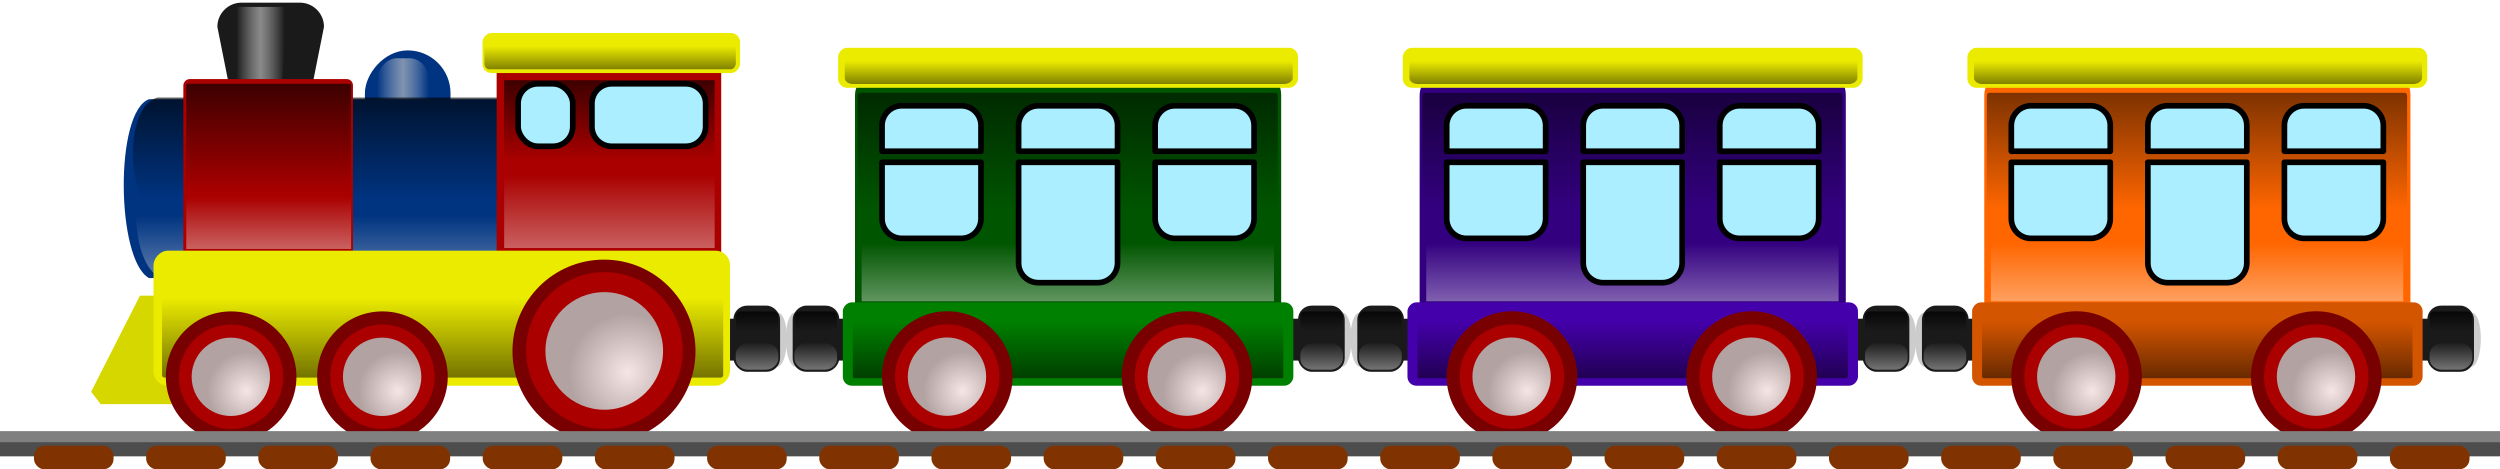 <?xml version="1.0" encoding="UTF-8" standalone="no"?>
<!-- Created with Inkscape (http://www.inkscape.org/) -->

<svg
   width="467.707"
   height="87.803"
   id="svg2"
   version="1.1"
   inkscape:version="1.3 (0e150ed6c4, 2023-07-21)"
   sodipodi:docname="1528638848.svg"
   xmlns:inkscape="http://www.inkscape.org/namespaces/inkscape"
   xmlns:sodipodi="http://sodipodi.sourceforge.net/DTD/sodipodi-0.dtd"
   xmlns:xlink="http://www.w3.org/1999/xlink"
   xmlns="http://www.w3.org/2000/svg"
   xmlns:svg="http://www.w3.org/2000/svg"
   xmlns:rdf="http://www.w3.org/1999/02/22-rdf-syntax-ns#"
   xmlns:cc="http://creativecommons.org/ns#"
   xmlns:dc="http://purl.org/dc/elements/1.1/">
  <defs
     id="defs4">
    <linearGradient
       id="linearGradient3802">
      <stop
         style="stop-color:#000000;stop-opacity:0.784;"
         offset="0"
         id="stop3804" />
      <stop
         id="stop3806"
         offset="1"
         style="stop-color:#000000;stop-opacity:0;" />
    </linearGradient>
    <linearGradient
       id="linearGradient3772">
      <stop
         id="stop3778"
         offset="0"
         style="stop-color:#fffffe;stop-opacity:0.588;" />
      <stop
         id="stop3780"
         offset="1"
         style="stop-color:#ffffff;stop-opacity:0;" />
    </linearGradient>
    <linearGradient
       id="linearGradient3708">
      <stop
         style="stop-color:#ffffff;stop-opacity:0;"
         offset="0"
         id="stop3710" />
      <stop
         id="stop3716"
         offset="0.5"
         style="stop-color:#c8c8c8;stop-opacity:1;" />
      <stop
         style="stop-color:#ffffff;stop-opacity:0;"
         offset="1"
         id="stop3712" />
    </linearGradient>
    <linearGradient
       id="linearGradient3594">
      <stop
         style="stop-color:#ffffff;stop-opacity:1;"
         offset="0"
         id="stop3596" />
      <stop
         style="stop-color:#b4b4b4;stop-opacity:1;"
         offset="1"
         id="stop3598" />
    </linearGradient>
    <radialGradient
       inkscape:collect="always"
       xlink:href="#linearGradient3594"
       id="radialGradient3622"
       gradientUnits="userSpaceOnUse"
       cx="141.869"
       cy="197.55"
       fx="141.869"
       fy="197.55"
       r="25.115" />
    <radialGradient
       inkscape:collect="always"
       xlink:href="#linearGradient3594"
       id="radialGradient3624"
       gradientUnits="userSpaceOnUse"
       cx="141.869"
       cy="197.55"
       fx="141.869"
       fy="197.55"
       r="25.115" />
    <radialGradient
       inkscape:collect="always"
       xlink:href="#linearGradient3594"
       id="radialGradient3636"
       gradientUnits="userSpaceOnUse"
       cx="141.869"
       cy="197.55"
       fx="141.869"
       fy="197.55"
       r="25.115" />
    <linearGradient
       inkscape:collect="always"
       xlink:href="#linearGradient3708"
       id="linearGradient3714"
       x1="169.293"
       y1="807.825"
       x2="179.58"
       y2="807.825"
       gradientUnits="userSpaceOnUse"
       gradientTransform="matrix(1.028,0,0,0.956,-4.523,38.496)" />
    <linearGradient
       inkscape:collect="always"
       xlink:href="#linearGradient3802"
       id="linearGradient3760"
       gradientUnits="userSpaceOnUse"
       x1="-173.002"
       y1="815.765"
       x2="-173.002"
       y2="862.358" />
    <linearGradient
       inkscape:collect="always"
       xlink:href="#linearGradient3802"
       id="linearGradient3790"
       x1="-302.739"
       y1="836.728"
       x2="-246.865"
       y2="836.728"
       gradientUnits="userSpaceOnUse"
       gradientTransform="matrix(0.883,0,0,1,1082.548,-561.926)" />
    <filter
       inkscape:collect="always"
       id="filter3814"
       x="-0.025"
       y="-0.024"
       width="1.049"
       height="1.047">
      <feGaussianBlur
         inkscape:collect="always"
         stdDeviation="0.471"
         id="feGaussianBlur3816" />
    </filter>
    <linearGradient
       inkscape:collect="always"
       xlink:href="#linearGradient3772"
       id="linearGradient3820"
       gradientUnits="userSpaceOnUse"
       x1="-173.002"
       y1="815.765"
       x2="-173.002"
       y2="862.358" />
    <linearGradient
       inkscape:collect="always"
       xlink:href="#linearGradient3772"
       id="linearGradient3828"
       gradientUnits="userSpaceOnUse"
       gradientTransform="matrix(0.883,0,0,1,1082.548,-561.926)"
       x1="-302.739"
       y1="836.728"
       x2="-246.865"
       y2="836.728" />
    <linearGradient
       inkscape:collect="always"
       xlink:href="#linearGradient3802"
       id="linearGradient3849"
       x1="198.107"
       y1="820.611"
       x2="198.107"
       y2="862.756"
       gradientUnits="userSpaceOnUse"
       gradientTransform="matrix(0.98,0,0,0.65,-54.414,213.587)" />
    <linearGradient
       inkscape:collect="always"
       xlink:href="#linearGradient3772"
       id="linearGradient3853"
       gradientUnits="userSpaceOnUse"
       x1="198.107"
       y1="870.206"
       x2="198.107"
       y2="845.281"
       gradientTransform="matrix(0.973,0,0,0.688,-52.667,197.469)" />
    <filter
       inkscape:collect="always"
       id="filter3855"
       x="-0.015"
       y="-0.058"
       width="1.03"
       height="1.115">
      <feGaussianBlur
         inkscape:collect="always"
         stdDeviation="0.771"
         id="feGaussianBlur3857" />
    </filter>
    <filter
       inkscape:collect="always"
       id="filter3863"
       x="-0.065"
       width="1.13"
       y="-0.072"
       height="1.144">
      <feGaussianBlur
         inkscape:collect="always"
         stdDeviation="1.339"
         id="feGaussianBlur3865" />
    </filter>
    <filter
       inkscape:collect="always"
       id="filter3867"
       x="-0.071"
       y="-0.068"
       width="1.143"
       height="1.137">
      <feGaussianBlur
         inkscape:collect="always"
         stdDeviation="1.367"
         id="feGaussianBlur3869" />
    </filter>
    <filter
       inkscape:collect="always"
       id="filter3871"
       x="-0.026"
       y="-0.028"
       width="1.051"
       height="1.056">
      <feGaussianBlur
         inkscape:collect="always"
         stdDeviation="0.524"
         id="feGaussianBlur3873" />
    </filter>
    <filter
       inkscape:collect="always"
       id="filter3875"
       x="-0.038"
       width="1.077"
       y="-0.137"
       height="1.274">
      <feGaussianBlur
         inkscape:collect="always"
         stdDeviation="1.942"
         id="feGaussianBlur3877" />
    </filter>
    <filter
       inkscape:collect="always"
       id="filter3879"
       x="-0.189"
       width="1.377"
       y="-0.094"
       height="1.188">
      <feGaussianBlur
         inkscape:collect="always"
         stdDeviation="1.038"
         id="feGaussianBlur3881" />
    </filter>
    <linearGradient
       inkscape:collect="always"
       xlink:href="#linearGradient3708"
       id="linearGradient3891"
       x1="-221.88"
       y1="829.767"
       x2="-198.683"
       y2="829.767"
       gradientUnits="userSpaceOnUse"
       gradientTransform="matrix(0.762,0,0,0.576,-49.532,344.17)" />
    <filter
       inkscape:collect="always"
       id="filter3893"
       x="-0.147"
       width="1.294"
       y="-0.101"
       height="1.203">
      <feGaussianBlur
         inkscape:collect="always"
         stdDeviation="1.085"
         id="feGaussianBlur3895" />
    </filter>
    <linearGradient
       inkscape:collect="always"
       xlink:href="#linearGradient3802"
       id="linearGradient3905"
       x1="-225.852"
       y1="898.38"
       x2="-225.852"
       y2="861.685"
       gradientUnits="userSpaceOnUse"
       gradientTransform="matrix(0.97,0,0,0.717,-6.673,252.073)" />
    <filter
       inkscape:collect="always"
       id="filter3907"
       x="-0.035"
       width="1.07"
       y="-0.213"
       height="1.425">
      <feGaussianBlur
         inkscape:collect="always"
         stdDeviation="2.326"
         id="feGaussianBlur3909" />
    </filter>
    <linearGradient
       inkscape:collect="always"
       xlink:href="#linearGradient3802"
       id="linearGradient3923"
       x1="-275.337"
       y1="813.013"
       x2="-275.337"
       y2="807.595"
       gradientUnits="userSpaceOnUse" />
    <filter
       inkscape:collect="always"
       id="filter3925"
       x="-0.029"
       width="1.057"
       y="-0.343"
       height="1.687">
      <feGaussianBlur
         inkscape:collect="always"
         stdDeviation="0.802"
         id="feGaussianBlur3927" />
    </filter>
    <linearGradient
       inkscape:collect="always"
       xlink:href="#linearGradient3802"
       id="linearGradient3935"
       gradientUnits="userSpaceOnUse"
       x1="-275.337"
       y1="813.013"
       x2="-275.337"
       y2="807.595" />
    <linearGradient
       inkscape:collect="always"
       xlink:href="#linearGradient3802"
       id="linearGradient3971"
       gradientUnits="userSpaceOnUse"
       gradientTransform="matrix(0.97,0,0,0.717,-6.673,252.073)"
       x1="-225.852"
       y1="898.38"
       x2="-225.852"
       y2="861.685" />
    <linearGradient
       inkscape:collect="always"
       xlink:href="#linearGradient3772"
       id="linearGradient3973"
       gradientUnits="userSpaceOnUse"
       gradientTransform="matrix(0.883,0,0,1,1082.548,-561.926)"
       x1="-302.739"
       y1="836.728"
       x2="-246.865"
       y2="836.728" />
    <linearGradient
       inkscape:collect="always"
       xlink:href="#linearGradient3802"
       id="linearGradient3975"
       gradientUnits="userSpaceOnUse"
       gradientTransform="matrix(0.97,0,0,0.717,-6.673,252.073)"
       x1="-225.852"
       y1="898.38"
       x2="-225.852"
       y2="861.685" />
    <radialGradient
       inkscape:collect="always"
       xlink:href="#linearGradient3594"
       id="radialGradient3977"
       gradientUnits="userSpaceOnUse"
       cx="141.869"
       cy="197.55"
       fx="141.869"
       fy="197.55"
       r="25.115" />
    <radialGradient
       inkscape:collect="always"
       xlink:href="#linearGradient3594"
       id="radialGradient3979"
       gradientUnits="userSpaceOnUse"
       cx="141.869"
       cy="197.55"
       fx="141.869"
       fy="197.55"
       r="25.115" />
    <linearGradient
       inkscape:collect="always"
       xlink:href="#linearGradient3802"
       id="linearGradient3981"
       gradientUnits="userSpaceOnUse"
       x1="-275.337"
       y1="813.013"
       x2="-275.337"
       y2="807.595" />
    <filter
       inkscape:collect="always"
       id="filter4013"
       x="-0.046"
       y="-0.086"
       width="1.092"
       height="1.173">
      <feGaussianBlur
         inkscape:collect="always"
         stdDeviation="0.199"
         id="feGaussianBlur4015" />
    </filter>
    <filter
       inkscape:collect="always"
       id="filter4017"
       x="-0.102"
       width="1.205"
       y="-0.147"
       height="1.293">
      <feGaussianBlur
         inkscape:collect="always"
         stdDeviation="0.442"
         id="feGaussianBlur4019" />
    </filter>
    <linearGradient
       inkscape:collect="always"
       xlink:href="#linearGradient3772"
       id="linearGradient4089"
       gradientUnits="userSpaceOnUse"
       gradientTransform="matrix(0.821,0,0,0.684,58.101,-1550.839)"
       x1="294.502"
       y1="903.539"
       x2="294.502"
       y2="914.135" />
    <linearGradient
       inkscape:collect="always"
       xlink:href="#linearGradient3802"
       id="linearGradient4091"
       gradientUnits="userSpaceOnUse"
       gradientTransform="matrix(0.821,0,0,0.52,58.101,447.659)"
       x1="294.502"
       y1="903.539"
       x2="294.502"
       y2="914.135" />
    <linearGradient
       inkscape:collect="always"
       xlink:href="#linearGradient3772"
       id="linearGradient4093"
       gradientUnits="userSpaceOnUse"
       gradientTransform="matrix(0.821,0,0,0.684,58.101,-1550.839)"
       x1="294.502"
       y1="903.539"
       x2="294.502"
       y2="914.135" />
    <linearGradient
       inkscape:collect="always"
       xlink:href="#linearGradient3802"
       id="linearGradient4095"
       gradientUnits="userSpaceOnUse"
       gradientTransform="matrix(0.821,0,0,0.52,58.101,447.659)"
       x1="294.502"
       y1="903.539"
       x2="294.502"
       y2="914.135" />
    <radialGradient
       inkscape:collect="always"
       xlink:href="#linearGradient3594"
       id="radialGradient4097"
       gradientUnits="userSpaceOnUse"
       cx="141.869"
       cy="197.55"
       fx="141.869"
       fy="197.55"
       r="25.115" />
    <radialGradient
       inkscape:collect="always"
       xlink:href="#linearGradient3594"
       id="radialGradient4099"
       gradientUnits="userSpaceOnUse"
       cx="141.869"
       cy="197.55"
       fx="141.869"
       fy="197.55"
       r="25.115" />
    <linearGradient
       inkscape:collect="always"
       xlink:href="#linearGradient3802"
       id="linearGradient4101"
       gradientUnits="userSpaceOnUse"
       gradientTransform="matrix(0.97,0,0,0.717,-6.673,252.073)"
       x1="-225.852"
       y1="898.38"
       x2="-225.852"
       y2="861.685" />
    <linearGradient
       inkscape:collect="always"
       xlink:href="#linearGradient3772"
       id="linearGradient4103"
       gradientUnits="userSpaceOnUse"
       gradientTransform="matrix(0.883,0,0,1,1082.548,-561.926)"
       x1="-302.739"
       y1="836.728"
       x2="-246.865"
       y2="836.728" />
    <linearGradient
       inkscape:collect="always"
       xlink:href="#linearGradient3802"
       id="linearGradient4105"
       gradientUnits="userSpaceOnUse"
       gradientTransform="matrix(0.97,0,0,0.717,-6.673,252.073)"
       x1="-225.852"
       y1="898.38"
       x2="-225.852"
       y2="861.685" />
    <linearGradient
       inkscape:collect="always"
       xlink:href="#linearGradient3772"
       id="linearGradient4135"
       gradientUnits="userSpaceOnUse"
       gradientTransform="matrix(0.821,0,0,0.684,58.101,-1550.839)"
       x1="294.502"
       y1="903.539"
       x2="294.502"
       y2="914.135" />
    <linearGradient
       inkscape:collect="always"
       xlink:href="#linearGradient3802"
       id="linearGradient4137"
       gradientUnits="userSpaceOnUse"
       gradientTransform="matrix(0.821,0,0,0.52,58.101,447.659)"
       x1="294.502"
       y1="903.539"
       x2="294.502"
       y2="914.135" />
    <linearGradient
       inkscape:collect="always"
       xlink:href="#linearGradient3772"
       id="linearGradient4139"
       gradientUnits="userSpaceOnUse"
       gradientTransform="matrix(0.821,0,0,0.684,58.101,-1550.839)"
       x1="294.502"
       y1="903.539"
       x2="294.502"
       y2="914.135" />
    <linearGradient
       inkscape:collect="always"
       xlink:href="#linearGradient3802"
       id="linearGradient4141"
       gradientUnits="userSpaceOnUse"
       gradientTransform="matrix(0.821,0,0,0.52,58.101,447.659)"
       x1="294.502"
       y1="903.539"
       x2="294.502"
       y2="914.135" />
    <linearGradient
       inkscape:collect="always"
       xlink:href="#linearGradient3772"
       id="linearGradient4157"
       gradientUnits="userSpaceOnUse"
       gradientTransform="matrix(0.821,0,0,0.684,58.101,-1550.839)"
       x1="294.502"
       y1="903.539"
       x2="294.502"
       y2="914.135" />
    <linearGradient
       inkscape:collect="always"
       xlink:href="#linearGradient3802"
       id="linearGradient4159"
       gradientUnits="userSpaceOnUse"
       gradientTransform="matrix(0.821,0,0,0.52,58.101,447.659)"
       x1="294.502"
       y1="903.539"
       x2="294.502"
       y2="914.135" />
    <linearGradient
       inkscape:collect="always"
       xlink:href="#linearGradient3772"
       id="linearGradient4223"
       gradientUnits="userSpaceOnUse"
       gradientTransform="matrix(0.821,0,0,0.684,58.101,-1550.839)"
       x1="294.502"
       y1="903.539"
       x2="294.502"
       y2="914.135" />
    <linearGradient
       inkscape:collect="always"
       xlink:href="#linearGradient3802"
       id="linearGradient4225"
       gradientUnits="userSpaceOnUse"
       gradientTransform="matrix(0.821,0,0,0.52,58.101,447.659)"
       x1="294.502"
       y1="903.539"
       x2="294.502"
       y2="914.135" />
    <linearGradient
       inkscape:collect="always"
       xlink:href="#linearGradient3772"
       id="linearGradient4227"
       gradientUnits="userSpaceOnUse"
       gradientTransform="matrix(0.821,0,0,0.684,58.101,-1550.839)"
       x1="294.502"
       y1="903.539"
       x2="294.502"
       y2="914.135" />
    <linearGradient
       inkscape:collect="always"
       xlink:href="#linearGradient3802"
       id="linearGradient4229"
       gradientUnits="userSpaceOnUse"
       gradientTransform="matrix(0.821,0,0,0.52,58.101,447.659)"
       x1="294.502"
       y1="903.539"
       x2="294.502"
       y2="914.135" />
    <linearGradient
       inkscape:collect="always"
       xlink:href="#linearGradient3802"
       id="linearGradient4231"
       gradientUnits="userSpaceOnUse"
       gradientTransform="matrix(0.97,0,0,0.717,-6.673,252.073)"
       x1="-225.852"
       y1="898.38"
       x2="-225.852"
       y2="861.685" />
    <linearGradient
       inkscape:collect="always"
       xlink:href="#linearGradient3772"
       id="linearGradient4233"
       gradientUnits="userSpaceOnUse"
       gradientTransform="matrix(0.883,0,0,1,1082.548,-561.926)"
       x1="-302.739"
       y1="836.728"
       x2="-246.865"
       y2="836.728" />
    <linearGradient
       inkscape:collect="always"
       xlink:href="#linearGradient3802"
       id="linearGradient4235"
       gradientUnits="userSpaceOnUse"
       gradientTransform="matrix(0.97,0,0,0.717,-6.673,252.073)"
       x1="-225.852"
       y1="898.38"
       x2="-225.852"
       y2="861.685" />
    <radialGradient
       inkscape:collect="always"
       xlink:href="#linearGradient3594"
       id="radialGradient4237"
       gradientUnits="userSpaceOnUse"
       cx="141.869"
       cy="197.55"
       fx="141.869"
       fy="197.55"
       r="25.115" />
    <radialGradient
       inkscape:collect="always"
       xlink:href="#linearGradient3594"
       id="radialGradient4239"
       gradientUnits="userSpaceOnUse"
       cx="141.869"
       cy="197.55"
       fx="141.869"
       fy="197.55"
       r="25.115" />
    <linearGradient
       inkscape:collect="always"
       xlink:href="#linearGradient3802"
       id="linearGradient4241"
       gradientUnits="userSpaceOnUse"
       x1="-275.337"
       y1="813.013"
       x2="-275.337"
       y2="807.595" />
  </defs>
  <sodipodi:namedview
     id="base"
     pagecolor="#ffffff"
     bordercolor="#666666"
     borderopacity="1.0"
     inkscape:pageopacity="0.0"
     inkscape:pageshadow="2"
     inkscape:zoom="3.8079366"
     inkscape:cx="233.98499"
     inkscape:cy="78.38891"
     inkscape:document-units="px"
     inkscape:current-layer="layer1"
     showgrid="false"
     units="mm"
     showguides="true"
     inkscape:guide-bbox="true"
     inkscape:window-width="2880"
     inkscape:window-height="1694"
     inkscape:window-x="-11"
     inkscape:window-y="-11"
     inkscape:window-maximized="1"
     objecttolerance="40"
     guidetolerance="30"
     gridtolerance="10000"
     fit-margin-top="0"
     fit-margin-left="0"
     fit-margin-right="0"
     fit-margin-bottom="0"
     showborder="false"
     inkscape:showpageshadow="2"
     inkscape:pagecheckerboard="0"
     inkscape:deskcolor="#d1d1d1" />
  <g
     inkscape:label="Ebene 1"
     inkscape:groupmode="layer"
     id="layer1"
     transform="translate(-29.556,-774.393)">
    <g
       transform="matrix(0.69,0,0,0.69,178.56,199.475)"
       id="g4143"
       inkscape:export-filename="g4143.png"
       inkscape:export-xdpi="96"
       inkscape:export-ydpi="96">
      <rect
         style="fill:#1a1a1a;fill-opacity:1;stroke:none"
         id="rect4145"
         width="9.727"
         height="11.348"
         x="286.937"
         y="919.628"
         ry="0" />
      <path
         style="fill:#cccccc;fill-opacity:1;stroke:none"
         d="m 301.384,932.597 h -0.631 v -14.59 h 0.631 c 3.034,1.023 2.876,13.126 0,14.59 z"
         id="path4147"
         sodipodi:nodetypes="ccccc"
         inkscape:connector-curvature="0" />
      <g
         id="g4149"
         transform="translate(-9.511,-0.216)">
        <rect
           ry="3.694"
           y="916.297"
           x="298.609"
           height="17.94"
           width="12.645"
           id="rect4151"
           style="fill:#1a1a1a;fill-opacity:1;stroke:none" />
        <rect
           transform="matrix(1.115,0,0,-1,-34.994,0.568)"
           style="opacity:0.8;fill:url(#linearGradient4157);fill-opacity:1;stroke:none;filter:url(#filter4017)"
           id="rect4153"
           width="10.375"
           height="7.241"
           x="299.743"
           y="-933.109"
           ry="3.004" />
        <rect
           transform="matrix(1.104,0,0,1,-31.656,0)"
           ry="1.135"
           y="917.871"
           x="299.743"
           height="5.512"
           width="10.375"
           id="rect4155"
           style="fill:url(#linearGradient4159);fill-opacity:1;stroke:none;filter:url(#filter4013)" />
      </g>
    </g>
    <g
       id="g4107"
       transform="matrix(0.69,0,0,0.69,72.926,199.475)">
      <rect
         ry="0"
         y="919.628"
         x="286.937"
         height="11.348"
         width="9.727"
         id="rect4109"
         style="fill:#1a1a1a;fill-opacity:1;stroke:none" />
      <path
         sodipodi:nodetypes="ccccc"
         id="path4111"
         d="m 301.384,932.597 h -0.631 v -14.59 h 0.631 c 3.034,1.023 2.876,13.126 0,14.59 z"
         style="fill:#cccccc;fill-opacity:1;stroke:none"
         inkscape:connector-curvature="0" />
      <g
         transform="translate(-9.511,-0.216)"
         id="g4113">
        <rect
           style="fill:#1a1a1a;fill-opacity:1;stroke:none"
           id="rect4115"
           width="12.645"
           height="17.94"
           x="298.609"
           y="916.297"
           ry="3.694" />
        <rect
           ry="3.004"
           y="-933.109"
           x="299.743"
           height="7.241"
           width="10.375"
           id="rect4117"
           style="opacity:0.8;fill:url(#linearGradient4135);fill-opacity:1;stroke:none;filter:url(#filter4017)"
           transform="matrix(1.115,0,0,-1,-34.994,0.568)" />
        <rect
           style="fill:url(#linearGradient4137);fill-opacity:1;stroke:none;filter:url(#filter4013)"
           id="rect4119"
           width="10.375"
           height="5.512"
           x="299.743"
           y="917.871"
           ry="1.135"
           transform="matrix(1.104,0,0,1,-31.656,0)" />
      </g>
    </g>
    <g
       id="g4121"
       transform="matrix(-0.69,0,0,0.69,491.688,199.475)">
      <rect
         style="fill:#1a1a1a;fill-opacity:1;stroke:none"
         id="rect4123"
         width="9.727"
         height="11.348"
         x="286.937"
         y="919.628"
         ry="0" />
      <path
         style="fill:#cccccc;fill-opacity:1;stroke:none"
         d="m 301.384,932.597 h -0.631 v -14.59 h 0.631 c 3.034,1.023 2.876,13.126 0,14.59 z"
         id="path4125"
         sodipodi:nodetypes="ccccc"
         inkscape:connector-curvature="0" />
      <g
         id="g4127"
         transform="translate(-9.511,-0.216)">
        <rect
           ry="3.694"
           y="916.297"
           x="298.609"
           height="17.94"
           width="12.645"
           id="rect4129"
           style="fill:#1a1a1a;fill-opacity:1;stroke:none" />
        <rect
           transform="matrix(1.115,0,0,-1,-34.994,0.568)"
           style="opacity:0.8;fill:url(#linearGradient4139);fill-opacity:1;stroke:none;filter:url(#filter4017)"
           id="rect4131"
           width="10.375"
           height="7.241"
           x="299.743"
           y="-933.109"
           ry="3.004" />
        <rect
           transform="matrix(1.104,0,0,1,-31.656,0)"
           ry="1.135"
           y="917.871"
           x="299.743"
           height="5.512"
           width="10.375"
           id="rect4133"
           style="fill:url(#linearGradient4141);fill-opacity:1;stroke:none;filter:url(#filter4013)" />
      </g>
    </g>
    <g
       transform="matrix(0.69,0,0,0.69,-32.707,199.475)"
       id="g4067">
      <rect
         style="fill:#1a1a1a;fill-opacity:1;stroke:none"
         id="rect4060"
         width="9.727"
         height="11.348"
         x="286.937"
         y="919.628"
         ry="0" />
      <path
         style="fill:#cccccc;fill-opacity:1;stroke:none"
         d="m 301.384,932.597 h -0.631 v -14.59 h 0.631 c 3.034,1.023 2.876,13.126 0,14.59 z"
         id="rect4021"
         sodipodi:nodetypes="ccccc"
         inkscape:connector-curvature="0" />
      <g
         id="g4028"
         transform="translate(-9.511,-0.216)">
        <rect
           ry="3.694"
           y="916.297"
           x="298.609"
           height="17.94"
           width="12.645"
           id="rect3983"
           style="fill:#1a1a1a;fill-opacity:1;stroke:none" />
        <rect
           transform="matrix(1.115,0,0,-1,-34.994,0.568)"
           style="opacity:0.8;fill:url(#linearGradient4093);fill-opacity:1;stroke:none;filter:url(#filter4017)"
           id="rect3995"
           width="10.375"
           height="7.241"
           x="299.743"
           y="-933.109"
           ry="3.004" />
        <rect
           transform="matrix(1.104,0,0,1,-31.656,0)"
           ry="1.135"
           y="917.871"
           x="299.743"
           height="5.512"
           width="10.375"
           id="rect4005"
           style="fill:url(#linearGradient4095);fill-opacity:1;stroke:none;filter:url(#filter4013)" />
      </g>
    </g>
    <g
       transform="matrix(-0.69,0,0,0.69,386.055,199.475)"
       id="g4075">
      <rect
         ry="0"
         y="919.628"
         x="286.937"
         height="11.348"
         width="9.727"
         id="rect4077"
         style="fill:#1a1a1a;fill-opacity:1;stroke:none" />
      <path
         sodipodi:nodetypes="ccccc"
         id="path4079"
         d="m 301.384,932.597 h -0.631 v -14.59 h 0.631 c 3.034,1.023 2.876,13.126 0,14.59 z"
         style="fill:#cccccc;fill-opacity:1;stroke:none"
         inkscape:connector-curvature="0" />
      <g
         transform="translate(-9.511,-0.216)"
         id="g4081">
        <rect
           style="fill:#1a1a1a;fill-opacity:1;stroke:none"
           id="rect4083"
           width="12.645"
           height="17.94"
           x="298.609"
           y="916.297"
           ry="3.694" />
        <rect
           ry="3.004"
           y="-933.109"
           x="299.743"
           height="7.241"
           width="10.375"
           id="rect4085"
           style="opacity:0.8;fill:url(#linearGradient4089);fill-opacity:1;stroke:none;filter:url(#filter4017)"
           transform="matrix(1.115,0,0,-1,-34.994,0.568)" />
        <rect
           style="fill:url(#linearGradient4091);fill-opacity:1;stroke:none;filter:url(#filter4013)"
           id="rect4087"
           width="10.375"
           height="5.512"
           x="299.743"
           y="917.871"
           ry="1.135"
           transform="matrix(1.104,0,0,1,-31.656,0)" />
      </g>
    </g>
    <rect
       transform="scale(-1,1)"
       ry="8.008"
       y="783.821"
       x="-113.84"
       height="30.798"
       width="16.015"
       id="rect3663"
       style="fill:#003380;fill-opacity:1;stroke:none" />
    <rect
       style="opacity:0.8;fill:url(#linearGradient3891);fill-opacity:1;stroke:none;filter:url(#filter3893)"
       id="rect3883"
       width="17.679"
       height="25.702"
       x="-218.634"
       y="809.41"
       ry="6.683"
       transform="matrix(-0.551,0,0,0.612,-10.639,289.93)" />
    <path
       sodipodi:nodetypes="cccccc"
       id="rect3673"
       d="M 72.594,829.711 H 55.736 l -9.131,17.973 1.783,2.32 h 27.214 z"
       style="fill:#d7d700;fill-opacity:1;stroke:none"
       inkscape:connector-curvature="0" />
    <path
       sodipodi:nodetypes="ccccccc"
       id="rect3667"
       d="m 57.439,792.952 c -6.476,2.348 -6.14,30.104 0,33.464 h 3.474 l 77.866,0.669 V 792.952 H 66.306 Z"
       style="fill:#003380;fill-opacity:1;stroke:none"
       inkscape:connector-curvature="0" />
    <path
       transform="matrix(0.69,0,0,0.69,1.838,277.177)"
       sodipodi:nodetypes="ccccccc"
       id="path3851"
       d="m 83.724,762.446 c -9.126,2.342 -8.652,30.025 0,33.375 h 4.895 l 109.726,0.667 V 762.446 H 96.219 Z"
       style="opacity:0.8;fill:url(#linearGradient3853);fill-opacity:1;stroke:none;filter:url(#filter3875)"
       inkscape:connector-curvature="0" />
    <path
       transform="matrix(0.69,0,0,0.69,1.838,277.177)"
       style="opacity:0.9;fill:url(#linearGradient3849);fill-opacity:1;stroke:none;filter:url(#filter3855)"
       d="m 82.926,747.039 c -9.189,2.211 -8.712,28.35 0,31.513 h 4.929 l 110.49,0.63 V 747.039 H 95.509 Z"
       id="path3841"
       sodipodi:nodetypes="ccccccc"
       inkscape:connector-curvature="0" />
    <path
       sodipodi:nodetypes="ccccccccc"
       id="rect3660"
       d="M 85.637,774.889 H 74.75 c -2.509,0 -4.529,2.02 -4.529,4.529 l 1.953,9.799 c 0,2.283 1.838,4.122 4.122,4.122 h 7.798 c 2.283,0 4.122,-1.838 4.122,-4.122 l 1.953,-9.799 c 0,-2.509 -2.02,-4.529 -4.529,-4.529 z"
       style="fill:#1a1a1a;fill-opacity:1;stroke:none"
       inkscape:connector-curvature="0" />
    <path
       transform="matrix(0.857,0,0,0.597,-71.514,299.744)"
       style="opacity:0.8;fill:url(#linearGradient3714);fill-opacity:1;stroke:none;filter:url(#filter3879)"
       d="m 180.809,797.231 h -13.207 l 1.331,26.381 10.385,0.154 z"
       id="path3706"
       sodipodi:nodetypes="ccccc"
       inkscape:connector-curvature="0" />
    <rect
       transform="scale(-1,1)"
       style="fill:#aa0000;fill-opacity:1;stroke:none"
       id="rect3638"
       width="42.011"
       height="36.723"
       x="-164.48"
       y="785.664" />
    <rect
       ry="1.159"
       transform="scale(-1,1)"
       y="789.19"
       x="-95.587"
       height="33.198"
       width="31.729"
       id="rect3644"
       style="fill:#aa0000;fill-opacity:1;stroke:none" />
    <rect
       y="252.504"
       x="815.351"
       height="44.595"
       width="49.314"
       id="rect3782"
       style="opacity:0.9;fill:url(#linearGradient3790);fill-opacity:1;stroke:none;filter:url(#filter3871)"
       transform="matrix(0,0.305,0.883,0,-99.084,540.723)" />
    <rect
       ry="2.688"
       transform="scale(-1,1)"
       y="821.287"
       x="-166.127"
       height="25.266"
       width="107.851"
       id="rect3626"
       style="fill:#ebeb00;fill-opacity:1;stroke:none" />
    <rect
       style="opacity:0.8;fill:url(#linearGradient3905);fill-opacity:1;stroke:none;filter:url(#filter3907)"
       id="rect3897"
       width="159.792"
       height="26.254"
       x="-303.556"
       y="870.296"
       transform="matrix(-0.657,0,0,0.558,-34.58,344.758)"
       ry="0.732" />
    <g
       transform="matrix(-0.69,0,0,0.69,238.812,273.288)"
       id="g3617">
      <circle
         transform="matrix(0.705,0,0,0.705,147.602,695.499)"
         id="path3602"
         style="fill:#780000;fill-opacity:1;stroke:none"
         cx="131.912"
         cy="188.479"
         r="25.115" />
      <circle
         style="fill:#aa0000;fill-opacity:1;stroke:none"
         id="path2816"
         transform="matrix(0.564,0,0,0.564,166.212,722.089)"
         cx="131.912"
         cy="188.479"
         r="25.115" />
      <circle
         transform="matrix(-0.423,0,0,0.423,296.484,748.68)"
         id="path2820"
         style="opacity:0.9;fill:url(#radialGradient3622);fill-opacity:1;stroke:none"
         cx="131.912"
         cy="188.479"
         r="25.115" />
    </g>
    <g
       transform="matrix(-0.69,0,0,0.69,352.977,272.457)"
       id="g3612">
      <circle
         style="fill:#780000;fill-opacity:1;stroke:none"
         id="path3604"
         transform="matrix(0.988,0,0,0.988,174.636,636.434)"
         cx="131.912"
         cy="188.479"
         r="25.115" />
      <circle
         transform="matrix(0.846,0,0,0.846,193.247,663.025)"
         id="path3606"
         style="fill:#aa0000;fill-opacity:1;stroke:none"
         cx="131.912"
         cy="188.479"
         r="25.115" />
      <circle
         style="opacity:0.9;fill:url(#radialGradient3624);fill-opacity:1;stroke:none"
         id="path3608"
         transform="matrix(-0.635,0,0,0.635,388.655,702.911)"
         cx="131.912"
         cy="188.479"
         r="25.115" />
    </g>
    <g
       id="g3628"
       transform="matrix(-0.69,0,0,0.69,267.119,273.288)">
      <circle
         style="fill:#780000;fill-opacity:1;stroke:none"
         id="path3630"
         transform="matrix(0.705,0,0,0.705,147.602,695.499)"
         cx="131.912"
         cy="188.479"
         r="25.115" />
      <circle
         transform="matrix(0.564,0,0,0.564,166.212,722.089)"
         id="path3632"
         style="fill:#aa0000;fill-opacity:1;stroke:none"
         cx="131.912"
         cy="188.479"
         r="25.115" />
      <circle
         style="opacity:0.9;fill:url(#radialGradient3636);fill-opacity:1;stroke:none"
         id="path3634"
         transform="matrix(-0.423,0,0,0.423,296.484,748.68)"
         cx="131.912"
         cy="188.479"
         r="25.115" />
    </g>
    <rect
       ry="1.693"
       transform="scale(-1,1)"
       style="fill:#ebeb00;fill-opacity:1;stroke:none"
       id="rect3642"
       width="48.181"
       height="7.491"
       x="-168.005"
       y="780.569" />
    <rect
       style="opacity:0.9;fill:url(#linearGradient3760);fill-opacity:1;stroke:none;filter:url(#filter3814)"
       id="rect3758"
       width="45.956"
       height="48.084"
       x="-195.442"
       y="815.239"
       transform="matrix(-0.671,0,0,0.434,-35.902,436.247)" />
    <rect
       transform="matrix(-0.671,0,0,-0.207,-35.902,989.726)"
       y="815.239"
       x="-195.442"
       height="48.084"
       width="45.956"
       id="rect3818"
       style="opacity:0.8;fill:url(#linearGradient3820);fill-opacity:1;stroke:none;filter:url(#filter3867)" />
    <rect
       transform="matrix(0,-0.278,0.883,0,-99.084,1047.465)"
       style="opacity:0.8;fill:url(#linearGradient3828);fill-opacity:1;stroke:none;filter:url(#filter3863)"
       id="rect3826"
       width="49.314"
       height="44.595"
       x="815.351"
       y="252.504" />
    <rect
       y="806.868"
       x="-308.892"
       height="5.602"
       width="67.11"
       id="rect3911"
       style="opacity:0.8;fill:url(#linearGradient3923);fill-opacity:1;stroke:none;filter:url(#filter3925)"
       transform="matrix(-0.701,0,0,0.879,-49.313,73.184)"
       ry="1.266" />
    <rect
       ry="3.686"
       y="790.069"
       x="126.484"
       height="11.689"
       width="10.228"
       id="rect2909"
       style="fill:#aaeeff;fill-opacity:1;stroke:#000000;stroke-width:1.063;stroke-linecap:round;stroke-linejoin:round;stroke-miterlimit:4;stroke-dasharray:none;stroke-opacity:1" />
    <path
       sodipodi:nodetypes="ccccccccc"
       id="rect3683"
       d="m 143.979,790.069 h 13.902 c 2.042,0 3.686,1.644 3.686,3.686 v 4.317 c 0,2.042 -1.644,3.686 -3.686,3.686 h -13.902 c -2.042,0 -3.686,-1.644 -3.686,-3.686 v -4.317 c 0,-2.042 1.644,-3.686 3.686,-3.686 z"
       style="fill:#aaeeff;fill-opacity:1;stroke:#000000;stroke-width:1.063;stroke-linecap:round;stroke-linejoin:round;stroke-miterlimit:4;stroke-opacity:1"
       inkscape:connector-curvature="0" />
    <rect
       ry="5.493"
       transform="scale(-1,1)"
       y="786.713"
       x="-269.24"
       height="51.633"
       width="79.727"
       id="rect3752"
       style="fill:#005500;fill-opacity:1;stroke:none" />
    <rect
       style="fill:#008000;fill-opacity:1;stroke:none"
       id="rect3706"
       width="84.285"
       height="15.595"
       x="-271.519"
       y="830.957"
       transform="scale(-1,1)"
       ry="1.659" />
    <rect
       ry="0.732"
       transform="matrix(-0.504,0,0,0.399,116.644,487.425)"
       y="870.296"
       x="-303.556"
       height="26.254"
       width="159.792"
       id="rect3754"
       style="opacity:0.8;fill:url(#linearGradient4105);fill-opacity:1;stroke:none;filter:url(#filter3907)" />
    <rect
       y="252.504"
       x="815.351"
       height="44.595"
       width="49.314"
       id="rect3748"
       style="opacity:0.8;fill:url(#linearGradient4103);fill-opacity:1;stroke:none;filter:url(#filter3863)"
       transform="matrix(0,-0.222,1.73,0,-246.086,1011.77)" />
    <rect
       style="opacity:0.8;fill:url(#linearGradient4101);fill-opacity:1;stroke:none;filter:url(#filter3907)"
       id="rect3744"
       width="159.792"
       height="26.254"
       x="-303.556"
       y="870.296"
       transform="matrix(-0.492,0,0,-0.819,119.266,1526.033)"
       ry="0.732" />
    <g
       transform="matrix(0.69,0,0,0.69,-119.101,226.337)"
       id="g3769">
      <g
         transform="matrix(-1,0,0,1,712.89,68.004)"
         id="g3686">
        <circle
           transform="matrix(0.705,0,0,0.705,147.602,695.499)"
           id="path3688"
           style="fill:#780000;fill-opacity:1;stroke:none"
           cx="131.912"
           cy="188.479"
           r="25.115" />
        <circle
           style="fill:#aa0000;fill-opacity:1;stroke:none"
           id="path3690"
           transform="matrix(0.564,0,0,0.564,166.212,722.089)"
           cx="131.912"
           cy="188.479"
           r="25.115" />
        <circle
           transform="matrix(-0.423,0,0,0.423,296.484,748.68)"
           id="path3692"
           style="opacity:0.9;fill:url(#radialGradient4097);fill-opacity:1;stroke:none"
           cx="131.912"
           cy="188.479"
           r="25.115" />
      </g>
      <g
         id="g3696"
         transform="matrix(-1,0,0,1,777.89,68.004)">
        <circle
           style="fill:#780000;fill-opacity:1;stroke:none"
           id="path3698"
           transform="matrix(0.705,0,0,0.705,147.602,695.499)"
           cx="131.912"
           cy="188.479"
           r="25.115" />
        <circle
           transform="matrix(0.564,0,0,0.564,166.212,722.089)"
           id="path3700"
           style="fill:#aa0000;fill-opacity:1;stroke:none"
           cx="131.912"
           cy="188.479"
           r="25.115" />
        <circle
           style="opacity:0.9;fill:url(#radialGradient4099);fill-opacity:1;stroke:none"
           id="path3702"
           transform="matrix(-0.423,0,0,0.423,296.484,748.68)"
           cx="131.912"
           cy="188.479"
           r="25.115" />
      </g>
    </g>
    <rect
       y="783.33"
       x="-272.39"
       height="7.491"
       width="86.028"
       id="rect3712"
       style="fill:#ebeb00;fill-opacity:1;stroke:none"
       transform="scale(-1,1)"
       ry="1.693" />
    <rect
       ry="1.266"
       transform="matrix(-1.249,0,0,0.879,-114.391,75.946)"
       style="opacity:0.8;fill:url(#linearGradient3935);fill-opacity:1;stroke:none;filter:url(#filter3925)"
       id="rect3714"
       width="67.11"
       height="5.602"
       x="-308.892"
       y="806.868" />
    <path
       sodipodi:nodetypes="cccccccccccccccccccccccccccccccccccccccccc"
       id="path3930"
       d="m 198.262,794.181 c -2.042,0 -3.689,1.647 -3.689,3.689 v 4.811 h 18.512 v -4.811 c 0,-2.042 -1.647,-3.689 -3.689,-3.689 z m 25.545,0 c -2.042,0 -3.689,1.647 -3.689,3.689 v 4.811 h 18.512 v -4.811 c 0,-2.042 -1.647,-3.689 -3.689,-3.689 z m 25.545,0 c -2.042,0 -3.689,1.647 -3.689,3.689 v 4.811 h 18.512 v -4.811 c 0,-2.042 -1.647,-3.689 -3.689,-3.689 z m -54.78,10.572 v 10.55 c 0,2.042 1.647,3.689 3.689,3.689 h 11.133 c 2.042,0 3.689,-1.647 3.689,-3.689 v -10.55 z m 25.545,0 v 18.835 c 0,2.042 1.647,3.689 3.689,3.689 h 11.133 c 2.042,0 3.689,-1.647 3.689,-3.689 v -18.835 z m 25.545,0 v 10.55 c 0,2.042 1.647,3.689 3.689,3.689 h 11.133 c 2.042,0 3.689,-1.647 3.689,-3.689 v -10.55 z"
       style="fill:#aaeeff;fill-opacity:1;stroke:#000000;stroke-width:1.063;stroke-linecap:round;stroke-linejoin:round;stroke-miterlimit:4;stroke-opacity:1"
       inkscape:connector-curvature="0" />
    <rect
       style="fill:#330080;fill-opacity:1;stroke:none"
       id="rect3937"
       width="79.727"
       height="51.633"
       x="-374.873"
       y="786.713"
       transform="scale(-1,1)"
       ry="5.493" />
    <rect
       ry="1.659"
       transform="scale(-1,1)"
       y="830.957"
       x="-377.152"
       height="15.595"
       width="84.285"
       id="rect3939"
       style="fill:#4400aa;fill-opacity:1;stroke:none" />
    <rect
       style="opacity:0.8;fill:url(#linearGradient3971);fill-opacity:1;stroke:none;filter:url(#filter3907)"
       id="rect3941"
       width="159.792"
       height="26.254"
       x="-303.556"
       y="870.296"
       transform="matrix(-0.504,0,0,0.399,222.278,487.425)"
       ry="0.732" />
    <rect
       transform="matrix(0,-0.222,1.73,0,-140.452,1011.77)"
       style="opacity:0.8;fill:url(#linearGradient3973);fill-opacity:1;stroke:none;filter:url(#filter3863)"
       id="rect3943"
       width="49.314"
       height="44.595"
       x="815.351"
       y="252.504" />
    <rect
       ry="0.732"
       transform="matrix(-0.492,0,0,-0.819,224.899,1526.033)"
       y="870.296"
       x="-303.556"
       height="26.254"
       width="159.792"
       id="rect3945"
       style="opacity:0.8;fill:url(#linearGradient3975);fill-opacity:1;stroke:none;filter:url(#filter3907)" />
    <g
       id="g3947"
       transform="matrix(0.69,0,0,0.69,-13.468,226.337)">
      <g
         id="g3949"
         transform="matrix(-1,0,0,1,712.89,68.004)">
        <circle
           style="fill:#780000;fill-opacity:1;stroke:none"
           id="path3951"
           transform="matrix(0.705,0,0,0.705,147.602,695.499)"
           cx="131.912"
           cy="188.479"
           r="25.115" />
        <circle
           transform="matrix(0.564,0,0,0.564,166.212,722.089)"
           id="path3953"
           style="fill:#aa0000;fill-opacity:1;stroke:none"
           cx="131.912"
           cy="188.479"
           r="25.115" />
        <circle
           style="opacity:0.9;fill:url(#radialGradient3977);fill-opacity:1;stroke:none"
           id="path3955"
           transform="matrix(-0.423,0,0,0.423,296.484,748.68)"
           cx="131.912"
           cy="188.479"
           r="25.115" />
      </g>
      <g
         transform="matrix(-1,0,0,1,777.89,68.004)"
         id="g3957">
        <circle
           transform="matrix(0.705,0,0,0.705,147.602,695.499)"
           id="path3959"
           style="fill:#780000;fill-opacity:1;stroke:none"
           cx="131.912"
           cy="188.479"
           r="25.115" />
        <circle
           style="fill:#aa0000;fill-opacity:1;stroke:none"
           id="path3961"
           transform="matrix(0.564,0,0,0.564,166.212,722.089)"
           cx="131.912"
           cy="188.479"
           r="25.115" />
        <circle
           transform="matrix(-0.423,0,0,0.423,296.484,748.68)"
           id="path3963"
           style="opacity:0.9;fill:url(#radialGradient3979);fill-opacity:1;stroke:none"
           cx="131.912"
           cy="188.479"
           r="25.115" />
      </g>
    </g>
    <rect
       ry="1.693"
       transform="scale(-1,1)"
       style="fill:#ebeb00;fill-opacity:1;stroke:none"
       id="rect3965"
       width="86.028"
       height="7.491"
       x="-378.024"
       y="783.33" />
    <rect
       y="806.868"
       x="-308.892"
       height="5.602"
       width="67.11"
       id="rect3967"
       style="opacity:0.8;fill:url(#linearGradient3981);fill-opacity:1;stroke:none;filter:url(#filter3925)"
       transform="matrix(-1.249,0,0,0.879,-8.757,75.946)"
       ry="1.266" />
    <path
       style="fill:#aaeeff;fill-opacity:1;stroke:#000000;stroke-width:1.063;stroke-linecap:round;stroke-linejoin:round;stroke-miterlimit:4;stroke-opacity:1"
       d="m 303.895,794.181 c -2.042,0 -3.689,1.647 -3.689,3.689 v 4.811 h 18.512 v -4.811 c 0,-2.042 -1.647,-3.689 -3.689,-3.689 z m 25.545,0 c -2.042,0 -3.689,1.647 -3.689,3.689 v 4.811 h 18.512 v -4.811 c 0,-2.042 -1.647,-3.689 -3.689,-3.689 z m 25.545,0 c -2.042,0 -3.689,1.647 -3.689,3.689 v 4.811 h 18.512 v -4.811 c 0,-2.042 -1.647,-3.689 -3.689,-3.689 z m -54.78,10.572 v 10.55 c 0,2.042 1.647,3.689 3.689,3.689 h 11.133 c 2.042,0 3.689,-1.647 3.689,-3.689 v -10.55 z m 25.545,0 v 18.835 c 0,2.042 1.647,3.689 3.689,3.689 h 11.133 c 2.042,0 3.689,-1.647 3.689,-3.689 v -18.835 z m 25.545,0 v 10.55 c 0,2.042 1.647,3.689 3.689,3.689 h 11.133 c 2.042,0 3.689,-1.647 3.689,-3.689 v -10.55 z"
       id="path3969"
       sodipodi:nodetypes="cccccccccccccccccccccccccccccccccccccccccc"
       inkscape:connector-curvature="0" />
    <g
       id="g4161"
       transform="matrix(0.69,0,0,0.69,284.193,199.475)">
      <rect
         ry="0"
         y="919.628"
         x="286.937"
         height="11.348"
         width="9.727"
         id="rect4163"
         style="fill:#1a1a1a;fill-opacity:1;stroke:none" />
      <path
         sodipodi:nodetypes="ccccc"
         id="path4165"
         d="m 301.384,932.597 h -0.631 v -14.59 h 0.631 c 3.034,1.023 2.876,13.126 0,14.59 z"
         style="fill:#cccccc;fill-opacity:1;stroke:none"
         inkscape:connector-curvature="0" />
      <g
         transform="translate(-9.511,-0.216)"
         id="g4167">
        <rect
           style="fill:#1a1a1a;fill-opacity:1;stroke:none"
           id="rect4169"
           width="12.645"
           height="17.94"
           x="298.609"
           y="916.297"
           ry="3.694" />
        <rect
           ry="3.004"
           y="-933.109"
           x="299.743"
           height="7.241"
           width="10.375"
           id="rect4171"
           style="opacity:0.8;fill:url(#linearGradient4223);fill-opacity:1;stroke:none;filter:url(#filter4017)"
           transform="matrix(1.115,0,0,-1,-34.994,0.568)" />
        <rect
           style="fill:url(#linearGradient4225);fill-opacity:1;stroke:none;filter:url(#filter4013)"
           id="rect4173"
           width="10.375"
           height="5.512"
           x="299.743"
           y="917.871"
           ry="1.135"
           transform="matrix(1.104,0,0,1,-31.656,0)" />
      </g>
    </g>
    <g
       transform="matrix(-0.69,0,0,0.69,597.322,199.475)"
       id="g4175">
      <rect
         ry="0"
         y="919.628"
         x="286.937"
         height="11.348"
         width="9.727"
         id="rect4177"
         style="fill:#1a1a1a;fill-opacity:1;stroke:none" />
      <path
         sodipodi:nodetypes="ccccc"
         id="path4179"
         d="m 301.384,932.597 h -0.631 v -14.59 h 0.631 c 3.034,1.023 2.876,13.126 0,14.59 z"
         style="fill:#cccccc;fill-opacity:1;stroke:none"
         inkscape:connector-curvature="0" />
      <g
         transform="translate(-9.511,-0.216)"
         id="g4181">
        <rect
           style="fill:#1a1a1a;fill-opacity:1;stroke:none"
           id="rect4183"
           width="12.645"
           height="17.94"
           x="298.609"
           y="916.297"
           ry="3.694" />
        <rect
           ry="3.004"
           y="-933.109"
           x="299.743"
           height="7.241"
           width="10.375"
           id="rect4185"
           style="opacity:0.8;fill:url(#linearGradient4227);fill-opacity:1;stroke:none;filter:url(#filter4017)"
           transform="matrix(1.115,0,0,-1,-34.994,0.568)" />
        <rect
           style="fill:url(#linearGradient4229);fill-opacity:1;stroke:none;filter:url(#filter4013)"
           id="rect4187"
           width="10.375"
           height="5.512"
           x="299.743"
           y="917.871"
           ry="1.135"
           transform="matrix(1.104,0,0,1,-31.656,0)" />
      </g>
    </g>
    <rect
       ry="5.493"
       transform="scale(-1,1)"
       y="786.713"
       x="-480.507"
       height="51.633"
       width="79.727"
       id="rect4189"
       style="fill:#ff6600;fill-opacity:1;stroke:none" />
    <rect
       style="fill:#d45500;fill-opacity:1;stroke:none"
       id="rect4191"
       width="84.285"
       height="15.595"
       x="-482.786"
       y="830.957"
       transform="scale(-1,1)"
       ry="1.659" />
    <rect
       ry="0.732"
       transform="matrix(-0.504,0,0,0.399,327.911,487.425)"
       y="870.296"
       x="-303.556"
       height="26.254"
       width="159.792"
       id="rect4193"
       style="opacity:0.8;fill:url(#linearGradient4231);fill-opacity:1;stroke:none;filter:url(#filter3907)" />
    <rect
       y="252.504"
       x="815.351"
       height="44.595"
       width="49.314"
       id="rect4195"
       style="opacity:0.8;fill:url(#linearGradient4233);fill-opacity:1;stroke:none;filter:url(#filter3863)"
       transform="matrix(0,-0.222,1.73,0,-34.819,1011.77)" />
    <rect
       style="opacity:0.8;fill:url(#linearGradient4235);fill-opacity:1;stroke:none;filter:url(#filter3907)"
       id="rect4197"
       width="159.792"
       height="26.254"
       x="-303.556"
       y="870.296"
       transform="matrix(-0.492,0,0,-0.819,330.532,1526.033)"
       ry="0.732" />
    <g
       transform="matrix(0.69,0,0,0.69,92.166,226.337)"
       id="g4199">
      <g
         transform="matrix(-1,0,0,1,712.89,68.004)"
         id="g4201">
        <circle
           transform="matrix(0.705,0,0,0.705,147.602,695.499)"
           id="path4203"
           style="fill:#780000;fill-opacity:1;stroke:none"
           cx="131.912"
           cy="188.479"
           r="25.115" />
        <circle
           style="fill:#aa0000;fill-opacity:1;stroke:none"
           id="path4205"
           transform="matrix(0.564,0,0,0.564,166.212,722.089)"
           cx="131.912"
           cy="188.479"
           r="25.115" />
        <circle
           transform="matrix(-0.423,0,0,0.423,296.484,748.68)"
           id="path4207"
           style="opacity:0.9;fill:url(#radialGradient4237);fill-opacity:1;stroke:none"
           cx="131.912"
           cy="188.479"
           r="25.115" />
      </g>
      <g
         id="g4209"
         transform="matrix(-1,0,0,1,777.89,68.004)">
        <circle
           style="fill:#780000;fill-opacity:1;stroke:none"
           id="path4211"
           transform="matrix(0.705,0,0,0.705,147.602,695.499)"
           cx="131.912"
           cy="188.479"
           r="25.115" />
        <circle
           transform="matrix(0.564,0,0,0.564,166.212,722.089)"
           id="path4213"
           style="fill:#aa0000;fill-opacity:1;stroke:none"
           cx="131.912"
           cy="188.479"
           r="25.115" />
        <circle
           style="opacity:0.9;fill:url(#radialGradient4239);fill-opacity:1;stroke:none"
           id="path4215"
           transform="matrix(-0.423,0,0,0.423,296.484,748.68)"
           cx="131.912"
           cy="188.479"
           r="25.115" />
      </g>
    </g>
    <rect
       y="783.33"
       x="-483.657"
       height="7.491"
       width="86.028"
       id="rect4217"
       style="fill:#ebeb00;fill-opacity:1;stroke:none"
       transform="scale(-1,1)"
       ry="1.693" />
    <rect
       ry="1.266"
       transform="matrix(-1.249,0,0,0.879,96.876,75.946)"
       style="opacity:0.8;fill:url(#linearGradient4241);fill-opacity:1;stroke:none;filter:url(#filter3925)"
       id="rect4219"
       width="67.11"
       height="5.602"
       x="-308.892"
       y="806.868" />
    <path
       sodipodi:nodetypes="cccccccccccccccccccccccccccccccccccccccccc"
       id="path4221"
       d="m 409.528,794.181 c -2.042,0 -3.689,1.647 -3.689,3.689 v 4.811 h 18.512 v -4.811 c 0,-2.042 -1.647,-3.689 -3.689,-3.689 z m 25.545,0 c -2.042,0 -3.689,1.647 -3.689,3.689 v 4.811 h 18.512 v -4.811 c 0,-2.042 -1.647,-3.689 -3.689,-3.689 z m 25.545,0 c -2.042,0 -3.689,1.647 -3.689,3.689 v 4.811 h 18.512 v -4.811 c 0,-2.042 -1.647,-3.689 -3.689,-3.689 z m -54.78,10.572 v 10.55 c 0,2.042 1.647,3.689 3.689,3.689 h 11.133 c 2.042,0 3.689,-1.647 3.689,-3.689 v -10.55 z m 25.545,0 v 18.835 c 0,2.042 1.647,3.689 3.689,3.689 h 11.133 c 2.042,0 3.689,-1.647 3.689,-3.689 v -18.835 z m 25.545,0 v 10.55 c 0,2.042 1.647,3.689 3.689,3.689 h 11.133 c 2.042,0 3.689,-1.647 3.689,-3.689 v -10.55 z"
       style="fill:#aaeeff;fill-opacity:1;stroke:#000000;stroke-width:1.063;stroke-linecap:round;stroke-linejoin:round;stroke-miterlimit:4;stroke-opacity:1"
       inkscape:connector-curvature="0" />
    <rect
       ry="0"
       y="855.049"
       x="29.556"
       height="2.647"
       width="467.707"
       id="rect4243"
       style="fill:#808080;fill-opacity:1;stroke:none;stroke-width:0.657" />
    <rect
       style="fill:#4d4d4d;fill-opacity:1;stroke:none;stroke-width:0.657"
       id="rect4245"
       width="467.707"
       height="2.647"
       x="29.556"
       y="857.12"
       ry="0" />
    <rect
       style="fill:#803300;fill-opacity:1;stroke:none;stroke-width:0.69"
       id="rect4253"
       width="14.892"
       height="4.421"
       x="35.91"
       y="857.775"
       ry="1.943" />
    <rect
       ry="1.943"
       y="857.775"
       x="56.898"
       height="4.421"
       width="14.892"
       id="rect4255"
       style="fill:#803300;fill-opacity:1;stroke:none;stroke-width:0.69" />
    <rect
       style="fill:#803300;fill-opacity:1;stroke:none;stroke-width:0.69"
       id="rect4257"
       width="14.892"
       height="4.421"
       x="77.887"
       y="857.775"
       ry="1.943" />
    <rect
       style="fill:#803300;fill-opacity:1;stroke:none;stroke-width:0.69"
       id="rect4259"
       width="14.892"
       height="4.421"
       x="98.875"
       y="857.775"
       ry="1.943" />
    <rect
       ry="1.943"
       y="857.775"
       x="119.864"
       height="4.421"
       width="14.892"
       id="rect4261"
       style="fill:#803300;fill-opacity:1;stroke:none;stroke-width:0.69" />
    <rect
       style="fill:#803300;fill-opacity:1;stroke:none;stroke-width:0.69"
       id="rect4263"
       width="14.892"
       height="4.421"
       x="140.853"
       y="857.775"
       ry="1.943" />
    <rect
       ry="1.943"
       y="857.775"
       x="161.841"
       height="4.421"
       width="14.892"
       id="rect4265"
       style="fill:#803300;fill-opacity:1;stroke:none;stroke-width:0.69" />
    <rect
       style="fill:#803300;fill-opacity:1;stroke:none;stroke-width:0.69"
       id="rect4267"
       width="14.892"
       height="4.421"
       x="182.83"
       y="857.775"
       ry="1.943" />
    <rect
       ry="1.943"
       y="857.775"
       x="203.818"
       height="4.421"
       width="14.892"
       id="rect4269"
       style="fill:#803300;fill-opacity:1;stroke:none;stroke-width:0.69" />
    <rect
       ry="1.943"
       y="857.775"
       x="224.807"
       height="4.421"
       width="14.892"
       id="rect4271"
       style="fill:#803300;fill-opacity:1;stroke:none;stroke-width:0.69" />
    <rect
       style="fill:#803300;fill-opacity:1;stroke:none;stroke-width:0.69"
       id="rect4273"
       width="14.892"
       height="4.421"
       x="245.796"
       y="857.775"
       ry="1.943" />
    <rect
       ry="1.943"
       y="857.775"
       x="266.784"
       height="4.421"
       width="14.892"
       id="rect4275"
       style="fill:#803300;fill-opacity:1;stroke:none;stroke-width:0.69" />
    <rect
       style="fill:#803300;fill-opacity:1;stroke:none;stroke-width:0.69"
       id="rect4277"
       width="14.892"
       height="4.421"
       x="287.773"
       y="857.775"
       ry="1.943" />
    <rect
       ry="1.943"
       y="857.775"
       x="308.761"
       height="4.421"
       width="14.892"
       id="rect4279"
       style="fill:#803300;fill-opacity:1;stroke:none;stroke-width:0.69" />
    <rect
       style="fill:#803300;fill-opacity:1;stroke:none;stroke-width:0.69"
       id="rect4281"
       width="14.892"
       height="4.421"
       x="329.75"
       y="857.775"
       ry="1.943" />
    <rect
       style="fill:#803300;fill-opacity:1;stroke:none;stroke-width:0.69"
       id="rect4283"
       width="14.892"
       height="4.421"
       x="350.739"
       y="857.775"
       ry="1.943" />
    <rect
       ry="1.943"
       y="857.775"
       x="371.727"
       height="4.421"
       width="14.892"
       id="rect4285"
       style="fill:#803300;fill-opacity:1;stroke:none;stroke-width:0.69" />
    <rect
       style="fill:#803300;fill-opacity:1;stroke:none;stroke-width:0.69"
       id="rect4287"
       width="14.892"
       height="4.421"
       x="392.716"
       y="857.775"
       ry="1.943" />
    <rect
       ry="1.943"
       y="857.775"
       x="413.704"
       height="4.421"
       width="14.892"
       id="rect4289"
       style="fill:#803300;fill-opacity:1;stroke:none;stroke-width:0.69" />
    <rect
       style="fill:#803300;fill-opacity:1;stroke:none;stroke-width:0.69"
       id="rect4291"
       width="14.892"
       height="4.421"
       x="434.693"
       y="857.775"
       ry="1.943" />
    <rect
       ry="1.943"
       y="857.775"
       x="455.682"
       height="4.421"
       width="14.892"
       id="rect4293"
       style="fill:#803300;fill-opacity:1;stroke:none;stroke-width:0.69" />
    <rect
       ry="1.943"
       y="857.775"
       x="476.67"
       height="4.421"
       width="14.892"
       id="rect4295"
       style="fill:#803300;fill-opacity:1;stroke:none;stroke-width:0.69" />
  </g>
</svg>

